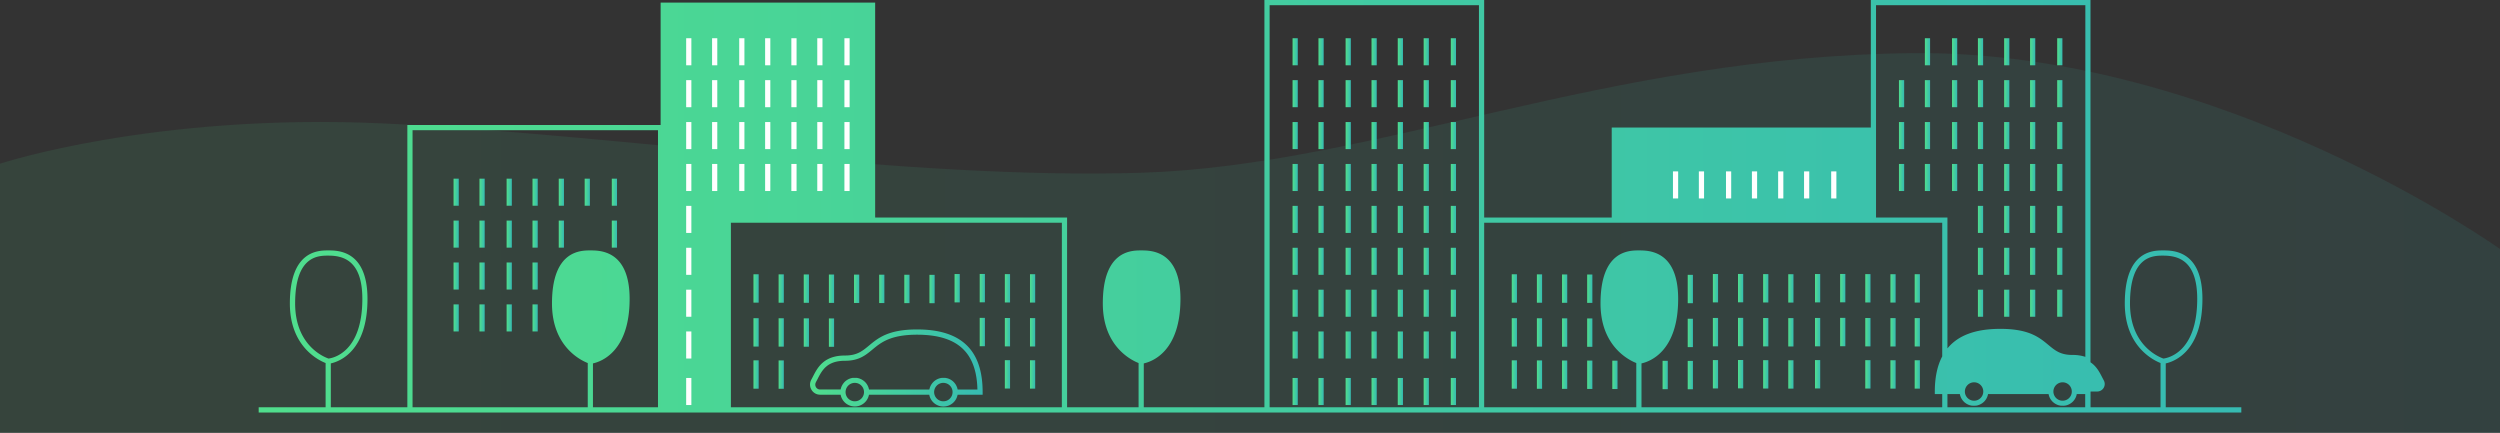 <svg xmlns="http://www.w3.org/2000/svg" xmlns:xlink="http://www.w3.org/1999/xlink" width="1440" height="249.35"><rect width="100%" height="100%" fill="#333333" stroke="none"/><defs><style>.cls-193{fill:#fff}</style><linearGradient id="Безымянный_градиент_35" data-name="Безымянный градиент 35" y1="139.97" x2="1440" y2="139.97" gradientUnits="userSpaceOnUse"><stop offset="0" stop-color="#50de8d"/><stop offset="1" stop-color="#36bbb2"/></linearGradient><linearGradient id="Безымянный_градиент_35-2" x1="149" y1="118.8" x2="1291" y2="118.8" xlink:href="#Безымянный_градиент_35"/><linearGradient id="Безымянный_градиент_35-3" x1="466.62" y1="211.95" x2="566.04" y2="211.95" xlink:href="#Безымянный_градиент_35"/><linearGradient id="Безымянный_градиент_35-4" x1="261.25" y1="110.71" x2="264.25" y2="110.71" xlink:href="#Безымянный_градиент_35"/><linearGradient id="Безымянный_градиент_35-5" x1="276.18" y1="110.71" x2="279.18" y2="110.71" xlink:href="#Безымянный_градиент_35"/><linearGradient id="Безымянный_градиент_35-6" x1="291.81" y1="110.71" x2="294.81" y2="110.71" xlink:href="#Безымянный_градиент_35"/><linearGradient id="Безымянный_градиент_35-7" x1="306.73" y1="110.71" x2="309.73" y2="110.71" xlink:href="#Безымянный_градиент_35"/><linearGradient id="Безымянный_градиент_35-8" x1="321.84" y1="110.71" x2="324.84" y2="110.71" xlink:href="#Безымянный_градиент_35"/><linearGradient id="Безымянный_градиент_35-9" x1="336.77" y1="110.71" x2="339.77" y2="110.71" xlink:href="#Безымянный_градиент_35"/><linearGradient id="Безымянный_градиент_35-10" x1="352.4" y1="110.71" x2="355.4" y2="110.71" xlink:href="#Безымянный_градиент_35"/><linearGradient id="Безымянный_градиент_35-11" x1="261.25" y1="134.85" x2="264.25" y2="134.85" xlink:href="#Безымянный_градиент_35"/><linearGradient id="Безымянный_градиент_35-12" x1="276.18" y1="134.85" x2="279.18" y2="134.85" xlink:href="#Безымянный_градиент_35"/><linearGradient id="Безымянный_градиент_35-13" x1="291.81" y1="134.85" x2="294.81" y2="134.85" xlink:href="#Безымянный_градиент_35"/><linearGradient id="Безымянный_градиент_35-14" x1="306.73" y1="134.85" x2="309.73" y2="134.85" xlink:href="#Безымянный_градиент_35"/><linearGradient id="Безымянный_градиент_35-15" x1="321.84" y1="134.85" x2="324.84" y2="134.85" xlink:href="#Безымянный_градиент_35"/><linearGradient id="Безымянный_градиент_35-16" x1="352.4" y1="134.85" x2="355.4" y2="134.85" xlink:href="#Безымянный_градиент_35"/><linearGradient id="Безымянный_градиент_35-17" x1="261.25" y1="158.99" x2="264.25" y2="158.99" xlink:href="#Безымянный_градиент_35"/><linearGradient id="Безымянный_градиент_35-18" x1="276.18" y1="158.99" x2="279.18" y2="158.99" xlink:href="#Безымянный_градиент_35"/><linearGradient id="Безымянный_градиент_35-19" x1="291.81" y1="158.99" x2="294.81" y2="158.99" xlink:href="#Безымянный_градиент_35"/><linearGradient id="Безымянный_градиент_35-20" x1="306.73" y1="158.99" x2="309.73" y2="158.99" xlink:href="#Безымянный_градиент_35"/><linearGradient id="Безымянный_градиент_35-21" x1="261.25" y1="183.13" x2="264.25" y2="183.13" xlink:href="#Безымянный_градиент_35"/><linearGradient id="Безымянный_градиент_35-22" x1="276.18" y1="183.13" x2="279.18" y2="183.13" xlink:href="#Безымянный_градиент_35"/><linearGradient id="Безымянный_градиент_35-23" x1="291.81" y1="183.13" x2="294.81" y2="183.13" xlink:href="#Безымянный_градиент_35"/><linearGradient id="Безымянный_градиент_35-24" x1="306.73" y1="183.13" x2="309.73" y2="183.13" xlink:href="#Безымянный_градиент_35"/><linearGradient id="Безымянный_градиент_35-25" x1="744.52" y1="29.82" x2="747.52" y2="29.82" xlink:href="#Безымянный_градиент_35"/><linearGradient id="Безымянный_градиент_35-26" x1="759.44" y1="29.82" x2="762.44" y2="29.82" xlink:href="#Безымянный_градиент_35"/><linearGradient id="Безымянный_градиент_35-27" x1="775.07" y1="29.82" x2="778.07" y2="29.82" xlink:href="#Безымянный_градиент_35"/><linearGradient id="Безымянный_градиент_35-28" x1="790" y1="29.82" x2="793" y2="29.82" xlink:href="#Безымянный_градиент_35"/><linearGradient id="Безымянный_градиент_35-29" x1="805.11" y1="29.82" x2="808.11" y2="29.82" xlink:href="#Безымянный_градиент_35"/><linearGradient id="Безымянный_градиент_35-30" x1="820.03" y1="29.82" x2="823.03" y2="29.82" xlink:href="#Безымянный_градиент_35"/><linearGradient id="Безымянный_градиент_35-31" x1="835.66" y1="29.82" x2="838.66" y2="29.82" xlink:href="#Безымянный_градиент_35"/><linearGradient id="Безымянный_градиент_35-32" x1="744.52" y1="53.96" x2="747.52" y2="53.96" xlink:href="#Безымянный_градиент_35"/><linearGradient id="Безымянный_градиент_35-33" x1="759.44" y1="53.96" x2="762.44" y2="53.96" xlink:href="#Безымянный_градиент_35"/><linearGradient id="Безымянный_градиент_35-34" x1="775.07" y1="53.96" x2="778.07" y2="53.96" xlink:href="#Безымянный_градиент_35"/><linearGradient id="Безымянный_градиент_35-35" x1="790" y1="53.96" x2="793" y2="53.96" xlink:href="#Безымянный_градиент_35"/><linearGradient id="Безымянный_градиент_35-36" x1="805.11" y1="53.96" x2="808.11" y2="53.96" xlink:href="#Безымянный_градиент_35"/><linearGradient id="Безымянный_градиент_35-37" x1="820.03" y1="53.96" x2="823.03" y2="53.96" xlink:href="#Безымянный_градиент_35"/><linearGradient id="Безымянный_градиент_35-38" x1="835.66" y1="53.96" x2="838.66" y2="53.96" xlink:href="#Безымянный_градиент_35"/><linearGradient id="Безымянный_градиент_35-39" x1="744.52" y1="78.1" x2="747.52" y2="78.1" xlink:href="#Безымянный_градиент_35"/><linearGradient id="Безымянный_градиент_35-40" x1="759.44" y1="78.1" x2="762.44" y2="78.1" xlink:href="#Безымянный_градиент_35"/><linearGradient id="Безымянный_градиент_35-41" x1="775.07" y1="78.1" x2="778.07" y2="78.1" xlink:href="#Безымянный_градиент_35"/><linearGradient id="Безымянный_градиент_35-42" x1="790" y1="78.1" x2="793" y2="78.1" xlink:href="#Безымянный_градиент_35"/><linearGradient id="Безымянный_градиент_35-43" x1="805.11" y1="78.1" x2="808.11" y2="78.1" xlink:href="#Безымянный_градиент_35"/><linearGradient id="Безымянный_градиент_35-44" x1="820.03" y1="78.1" x2="823.03" y2="78.1" xlink:href="#Безымянный_градиент_35"/><linearGradient id="Безымянный_градиент_35-45" x1="835.66" y1="78.1" x2="838.66" y2="78.1" xlink:href="#Безымянный_градиент_35"/><linearGradient id="Безымянный_градиент_35-46" x1="744.52" y1="102.24" x2="747.52" y2="102.24" xlink:href="#Безымянный_градиент_35"/><linearGradient id="Безымянный_градиент_35-47" x1="759.44" y1="102.24" x2="762.44" y2="102.24" xlink:href="#Безымянный_градиент_35"/><linearGradient id="Безымянный_градиент_35-48" x1="775.07" y1="102.24" x2="778.07" y2="102.24" xlink:href="#Безымянный_градиент_35"/><linearGradient id="Безымянный_градиент_35-49" x1="790" y1="102.24" x2="793" y2="102.24" xlink:href="#Безымянный_градиент_35"/><linearGradient id="Безымянный_градиент_35-50" x1="805.11" y1="102.24" x2="808.11" y2="102.24" xlink:href="#Безымянный_градиент_35"/><linearGradient id="Безымянный_градиент_35-51" x1="820.03" y1="102.24" x2="823.03" y2="102.24" xlink:href="#Безымянный_градиент_35"/><linearGradient id="Безымянный_градиент_35-52" x1="835.66" y1="102.24" x2="838.66" y2="102.24" xlink:href="#Безымянный_градиент_35"/><linearGradient id="Безымянный_градиент_35-53" x1="744.52" y1="126.38" x2="747.52" y2="126.38" xlink:href="#Безымянный_градиент_35"/><linearGradient id="Безымянный_градиент_35-54" x1="759.44" y1="126.38" x2="762.44" y2="126.38" xlink:href="#Безымянный_градиент_35"/><linearGradient id="Безымянный_градиент_35-55" x1="775.07" y1="126.38" x2="778.07" y2="126.38" xlink:href="#Безымянный_градиент_35"/><linearGradient id="Безымянный_градиент_35-56" x1="790" y1="126.38" x2="793" y2="126.38" xlink:href="#Безымянный_градиент_35"/><linearGradient id="Безымянный_градиент_35-57" x1="805.11" y1="126.38" x2="808.11" y2="126.38" xlink:href="#Безымянный_градиент_35"/><linearGradient id="Безымянный_градиент_35-58" x1="820.03" y1="126.38" x2="823.03" y2="126.38" xlink:href="#Безымянный_градиент_35"/><linearGradient id="Безымянный_градиент_35-59" x1="835.66" y1="126.38" x2="838.66" y2="126.38" xlink:href="#Безымянный_градиент_35"/><linearGradient id="Безымянный_градиент_35-60" x1="744.52" y1="150.52" x2="747.52" y2="150.52" xlink:href="#Безымянный_градиент_35"/><linearGradient id="Безымянный_градиент_35-61" x1="759.44" y1="150.52" x2="762.44" y2="150.52" xlink:href="#Безымянный_градиент_35"/><linearGradient id="Безымянный_градиент_35-62" x1="744.52" y1="174.66" x2="747.52" y2="174.66" xlink:href="#Безымянный_градиент_35"/><linearGradient id="Безымянный_градиент_35-63" x1="759.44" y1="174.66" x2="762.44" y2="174.66" xlink:href="#Безымянный_градиент_35"/><linearGradient id="Безымянный_градиент_35-64" x1="744.52" y1="198.72" x2="747.52" y2="198.72" xlink:href="#Безымянный_градиент_35"/><linearGradient id="Безымянный_градиент_35-65" x1="759.44" y1="198.72" x2="762.44" y2="198.72" xlink:href="#Безымянный_градиент_35"/><linearGradient id="Безымянный_градиент_35-66" x1="744.52" y1="225.51" x2="747.52" y2="225.51" xlink:href="#Безымянный_градиент_35"/><linearGradient id="Безымянный_градиент_35-67" x1="759.44" y1="225.51" x2="762.44" y2="225.51" xlink:href="#Безымянный_градиент_35"/><linearGradient id="Безымянный_градиент_35-68" x1="775.07" y1="150.52" x2="778.07" y2="150.52" xlink:href="#Безымянный_градиент_35"/><linearGradient id="Безымянный_градиент_35-69" x1="790" y1="150.52" x2="793" y2="150.52" xlink:href="#Безымянный_градиент_35"/><linearGradient id="Безымянный_градиент_35-70" x1="775.07" y1="174.66" x2="778.07" y2="174.66" xlink:href="#Безымянный_градиент_35"/><linearGradient id="Безымянный_градиент_35-71" x1="790" y1="174.66" x2="793" y2="174.66" xlink:href="#Безымянный_градиент_35"/><linearGradient id="Безымянный_градиент_35-72" x1="775.07" y1="198.72" x2="778.07" y2="198.72" xlink:href="#Безымянный_градиент_35"/><linearGradient id="Безымянный_градиент_35-73" x1="790" y1="198.72" x2="793" y2="198.72" xlink:href="#Безымянный_градиент_35"/><linearGradient id="Безымянный_градиент_35-74" x1="775.07" y1="225.51" x2="778.07" y2="225.51" xlink:href="#Безымянный_градиент_35"/><linearGradient id="Безымянный_градиент_35-75" x1="790" y1="225.51" x2="793" y2="225.51" xlink:href="#Безымянный_градиент_35"/><linearGradient id="Безымянный_градиент_35-76" x1="805.11" y1="150.52" x2="808.11" y2="150.52" xlink:href="#Безымянный_градиент_35"/><linearGradient id="Безымянный_градиент_35-77" x1="820.03" y1="150.52" x2="823.03" y2="150.52" xlink:href="#Безымянный_градиент_35"/><linearGradient id="Безымянный_градиент_35-78" x1="805.11" y1="174.66" x2="808.11" y2="174.66" xlink:href="#Безымянный_градиент_35"/><linearGradient id="Безымянный_градиент_35-79" x1="820.03" y1="174.66" x2="823.03" y2="174.66" xlink:href="#Безымянный_градиент_35"/><linearGradient id="Безымянный_градиент_35-80" x1="805.11" y1="198.72" x2="808.11" y2="198.72" xlink:href="#Безымянный_градиент_35"/><linearGradient id="Безымянный_градиент_35-81" x1="820.03" y1="198.72" x2="823.03" y2="198.72" xlink:href="#Безымянный_градиент_35"/><linearGradient id="Безымянный_градиент_35-82" x1="805.11" y1="225.51" x2="808.11" y2="225.51" xlink:href="#Безымянный_градиент_35"/><linearGradient id="Безымянный_градиент_35-83" x1="820.03" y1="225.51" x2="823.03" y2="225.51" xlink:href="#Безымянный_градиент_35"/><linearGradient id="Безымянный_градиент_35-84" x1="835.66" y1="150.52" x2="838.66" y2="150.52" xlink:href="#Безымянный_градиент_35"/><linearGradient id="Безымянный_градиент_35-85" x1="835.66" y1="174.66" x2="838.66" y2="174.66" xlink:href="#Безымянный_градиент_35"/><linearGradient id="Безымянный_градиент_35-86" x1="835.66" y1="198.72" x2="838.66" y2="198.72" xlink:href="#Безымянный_градиент_35"/><linearGradient id="Безымянный_градиент_35-87" x1="835.66" y1="225.51" x2="838.66" y2="225.51" xlink:href="#Безымянный_градиент_35"/><linearGradient id="Безымянный_градиент_35-88" x1="1108.73" y1="29.82" x2="1111.73" y2="29.82" xlink:href="#Безымянный_градиент_35"/><linearGradient id="Безымянный_градиент_35-89" x1="1124.36" y1="29.82" x2="1127.36" y2="29.82" xlink:href="#Безымянный_градиент_35"/><linearGradient id="Безымянный_градиент_35-90" x1="1139.28" y1="29.82" x2="1142.28" y2="29.82" xlink:href="#Безымянный_градиент_35"/><linearGradient id="Безымянный_градиент_35-91" x1="1154.39" y1="29.82" x2="1157.39" y2="29.82" xlink:href="#Безымянный_градиент_35"/><linearGradient id="Безымянный_градиент_35-92" x1="1169.32" y1="29.82" x2="1172.32" y2="29.82" xlink:href="#Безымянный_градиент_35"/><linearGradient id="Безымянный_градиент_35-93" x1="1184.95" y1="29.82" x2="1187.95" y2="29.82" xlink:href="#Безымянный_градиент_35"/><linearGradient id="Безымянный_градиент_35-94" x1="1093.8" y1="53.96" x2="1096.8" y2="53.96" xlink:href="#Безымянный_градиент_35"/><linearGradient id="Безымянный_градиент_35-95" x1="1108.73" y1="53.96" x2="1111.73" y2="53.96" xlink:href="#Безымянный_градиент_35"/><linearGradient id="Безымянный_градиент_35-96" x1="1124.36" y1="53.96" x2="1127.36" y2="53.96" xlink:href="#Безымянный_градиент_35"/><linearGradient id="Безымянный_градиент_35-97" x1="1139.28" y1="53.96" x2="1142.28" y2="53.96" xlink:href="#Безымянный_градиент_35"/><linearGradient id="Безымянный_градиент_35-98" x1="1154.39" y1="53.96" x2="1157.39" y2="53.96" xlink:href="#Безымянный_градиент_35"/><linearGradient id="Безымянный_градиент_35-99" x1="1169.32" y1="53.96" x2="1172.32" y2="53.96" xlink:href="#Безымянный_градиент_35"/><linearGradient id="Безымянный_градиент_35-100" x1="1184.95" y1="53.96" x2="1187.95" y2="53.96" xlink:href="#Безымянный_градиент_35"/><linearGradient id="Безымянный_градиент_35-101" x1="1093.8" y1="78.1" x2="1096.8" y2="78.1" xlink:href="#Безымянный_градиент_35"/><linearGradient id="Безымянный_градиент_35-102" x1="1108.73" y1="78.1" x2="1111.73" y2="78.1" xlink:href="#Безымянный_градиент_35"/><linearGradient id="Безымянный_градиент_35-103" x1="1124.36" y1="78.1" x2="1127.36" y2="78.1" xlink:href="#Безымянный_градиент_35"/><linearGradient id="Безымянный_градиент_35-104" x1="1139.28" y1="78.1" x2="1142.28" y2="78.1" xlink:href="#Безымянный_градиент_35"/><linearGradient id="Безымянный_градиент_35-105" x1="1154.39" y1="78.1" x2="1157.39" y2="78.1" xlink:href="#Безымянный_градиент_35"/><linearGradient id="Безымянный_градиент_35-106" x1="1169.32" y1="78.1" x2="1172.32" y2="78.1" xlink:href="#Безымянный_градиент_35"/><linearGradient id="Безымянный_градиент_35-107" x1="1184.95" y1="78.1" x2="1187.95" y2="78.1" xlink:href="#Безымянный_градиент_35"/><linearGradient id="Безымянный_градиент_35-108" x1="1093.8" y1="102.24" x2="1096.8" y2="102.24" xlink:href="#Безымянный_градиент_35"/><linearGradient id="Безымянный_градиент_35-109" x1="1108.73" y1="102.24" x2="1111.73" y2="102.24" xlink:href="#Безымянный_градиент_35"/><linearGradient id="Безымянный_градиент_35-110" x1="1124.36" y1="102.24" x2="1127.36" y2="102.24" xlink:href="#Безымянный_градиент_35"/><linearGradient id="Безымянный_градиент_35-111" x1="1139.28" y1="102.24" x2="1142.28" y2="102.24" xlink:href="#Безымянный_градиент_35"/><linearGradient id="Безымянный_градиент_35-112" x1="1154.39" y1="102.24" x2="1157.39" y2="102.24" xlink:href="#Безымянный_градиент_35"/><linearGradient id="Безымянный_градиент_35-113" x1="1169.32" y1="102.24" x2="1172.32" y2="102.24" xlink:href="#Безымянный_градиент_35"/><linearGradient id="Безымянный_градиент_35-114" x1="1184.95" y1="102.24" x2="1187.95" y2="102.24" xlink:href="#Безымянный_градиент_35"/><linearGradient id="Безымянный_градиент_35-115" x1="1139.28" y1="126.38" x2="1142.28" y2="126.38" xlink:href="#Безымянный_градиент_35"/><linearGradient id="Безымянный_градиент_35-116" x1="1154.39" y1="126.38" x2="1157.39" y2="126.38" xlink:href="#Безымянный_градиент_35"/><linearGradient id="Безымянный_градиент_35-117" x1="1169.32" y1="126.38" x2="1172.32" y2="126.38" xlink:href="#Безымянный_градиент_35"/><linearGradient id="Безымянный_градиент_35-118" x1="1184.95" y1="126.38" x2="1187.95" y2="126.38" xlink:href="#Безымянный_градиент_35"/><linearGradient id="Безымянный_градиент_35-119" x1="1139.28" y1="150.52" x2="1142.28" y2="150.52" xlink:href="#Безымянный_градиент_35"/><linearGradient id="Безымянный_градиент_35-120" x1="1139.28" y1="174.66" x2="1142.28" y2="174.66" xlink:href="#Безымянный_градиент_35"/><linearGradient id="Безымянный_градиент_35-121" x1="1154.39" y1="150.52" x2="1157.39" y2="150.52" xlink:href="#Безымянный_градиент_35"/><linearGradient id="Безымянный_градиент_35-122" x1="1169.32" y1="150.52" x2="1172.32" y2="150.52" xlink:href="#Безымянный_градиент_35"/><linearGradient id="Безымянный_градиент_35-123" x1="1154.39" y1="174.66" x2="1157.39" y2="174.66" xlink:href="#Безымянный_градиент_35"/><linearGradient id="Безымянный_градиент_35-124" x1="1169.32" y1="174.66" x2="1172.32" y2="174.66" xlink:href="#Безымянный_градиент_35"/><linearGradient id="Безымянный_градиент_35-125" x1="1184.95" y1="150.52" x2="1187.95" y2="150.52" xlink:href="#Безымянный_градиент_35"/><linearGradient id="Безымянный_градиент_35-126" x1="1184.95" y1="174.66" x2="1187.95" y2="174.66" xlink:href="#Безымянный_градиент_35"/><linearGradient id="Безымянный_градиент_35-127" x1="434" y1="166.16" x2="437" y2="166.16" xlink:href="#Безымянный_градиент_35"/><linearGradient id="Безымянный_градиент_35-128" x1="448.48" y1="166.2" x2="451.48" y2="166.2" xlink:href="#Безымянный_градиент_35"/><linearGradient id="Безымянный_градиент_35-129" x1="462.96" y1="166.25" x2="465.96" y2="166.25" xlink:href="#Безымянный_градиент_35"/><linearGradient id="Безымянный_градиент_35-130" x1="477.44" y1="166.3" x2="480.44" y2="166.3" xlink:href="#Безымянный_градиент_35"/><linearGradient id="Безымянный_градиент_35-131" x1="491.92" y1="166.34" x2="494.92" y2="166.34" xlink:href="#Безымянный_градиент_35"/><linearGradient id="Безымянный_градиент_35-132" x1="506.4" y1="166.39" x2="509.4" y2="166.39" xlink:href="#Безымянный_градиент_35"/><linearGradient id="Безымянный_градиент_35-133" x1="520.88" y1="166.44" x2="523.88" y2="166.44" xlink:href="#Безымянный_градиент_35"/><linearGradient id="Безымянный_градиент_35-134" x1="535.36" y1="166.48" x2="538.36" y2="166.48" xlink:href="#Безымянный_градиент_35"/><linearGradient id="Безымянный_градиент_35-135" x1="549.83" y1="166.02" x2="552.83" y2="166.02" xlink:href="#Безымянный_градиент_35"/><linearGradient id="Безымянный_градиент_35-136" x1="564.31" y1="165.97" x2="567.31" y2="165.97" xlink:href="#Безымянный_градиент_35"/><linearGradient id="Безымянный_градиент_35-137" x1="578.79" y1="166.06" x2="581.79" y2="166.06" xlink:href="#Безымянный_градиент_35"/><linearGradient id="Безымянный_градиент_35-138" x1="593.27" y1="166.11" x2="596.27" y2="166.11" xlink:href="#Безымянный_градиент_35"/><linearGradient id="Безымянный_градиент_35-139" x1="434" y1="191.45" x2="437" y2="191.45" xlink:href="#Безымянный_градиент_35"/><linearGradient id="Безымянный_градиент_35-140" x1="448.48" y1="191.49" x2="451.48" y2="191.49" xlink:href="#Безымянный_градиент_35"/><linearGradient id="Безымянный_градиент_35-141" x1="462.96" y1="191.54" x2="465.96" y2="191.54" xlink:href="#Безымянный_градиент_35"/><linearGradient id="Безымянный_градиент_35-142" x1="477.44" y1="191.59" x2="480.44" y2="191.59" xlink:href="#Безымянный_градиент_35"/><linearGradient id="Безымянный_градиент_35-143" x1="564.31" y1="191.26" x2="567.31" y2="191.26" xlink:href="#Безымянный_градиент_35"/><linearGradient id="Безымянный_градиент_35-144" x1="578.79" y1="191.35" x2="581.79" y2="191.35" xlink:href="#Безымянный_градиент_35"/><linearGradient id="Безымянный_градиент_35-145" x1="593.27" y1="191.4" x2="596.27" y2="191.4" xlink:href="#Безымянный_градиент_35"/><linearGradient id="Безымянный_градиент_35-146" x1="434" y1="215.73" x2="437" y2="215.73" xlink:href="#Безымянный_градиент_35"/><linearGradient id="Безымянный_градиент_35-147" x1="448.48" y1="215.77" x2="451.48" y2="215.77" xlink:href="#Безымянный_градиент_35"/><linearGradient id="Безымянный_градиент_35-148" x1="578.79" y1="215.63" x2="581.79" y2="215.63" xlink:href="#Безымянный_градиент_35"/><linearGradient id="Безымянный_градиент_35-149" x1="593.27" y1="215.68" x2="596.27" y2="215.68" xlink:href="#Безымянный_градиент_35"/><linearGradient id="Безымянный_градиент_35-150" x1="870.77" y1="166.16" x2="873.77" y2="166.16" xlink:href="#Безымянный_градиент_35"/><linearGradient id="Безымянный_градиент_35-151" x1="885.25" y1="166.2" x2="888.25" y2="166.2" xlink:href="#Безымянный_градиент_35"/><linearGradient id="Безымянный_градиент_35-152" x1="899.73" y1="166.25" x2="902.73" y2="166.25" xlink:href="#Безымянный_градиент_35"/><linearGradient id="Безымянный_градиент_35-153" x1="914.21" y1="166.3" x2="917.21" y2="166.3" xlink:href="#Безымянный_градиент_35"/><linearGradient id="Безымянный_градиент_35-154" x1="972.13" y1="166.48" x2="975.13" y2="166.48" xlink:href="#Безымянный_градиент_35"/><linearGradient id="Безымянный_градиент_35-155" x1="986.61" y1="166.02" x2="989.61" y2="166.02" xlink:href="#Безымянный_градиент_35"/><linearGradient id="Безымянный_градиент_35-156" x1="1001.09" y1="165.97" x2="1004.09" y2="165.97" xlink:href="#Безымянный_градиент_35"/><linearGradient id="Безымянный_градиент_35-157" x1="1015.57" y1="166.06" x2="1018.57" y2="166.06" xlink:href="#Безымянный_градиент_35"/><linearGradient id="Безымянный_градиент_35-158" x1="1030.04" y1="166.11" x2="1033.04" y2="166.11" xlink:href="#Безымянный_градиент_35"/><linearGradient id="Безымянный_градиент_35-159" x1="870.77" y1="191.45" x2="873.77" y2="191.45" xlink:href="#Безымянный_градиент_35"/><linearGradient id="Безымянный_градиент_35-160" x1="885.25" y1="191.49" x2="888.25" y2="191.49" xlink:href="#Безымянный_градиент_35"/><linearGradient id="Безымянный_градиент_35-161" x1="899.73" y1="191.54" x2="902.73" y2="191.54" xlink:href="#Безымянный_градиент_35"/><linearGradient id="Безымянный_градиент_35-162" x1="914.21" y1="191.59" x2="917.21" y2="191.59" xlink:href="#Безымянный_градиент_35"/><linearGradient id="Безымянный_градиент_35-163" x1="972.13" y1="191.77" x2="975.13" y2="191.77" xlink:href="#Безымянный_градиент_35"/><linearGradient id="Безымянный_градиент_35-164" x1="986.61" y1="191.31" x2="989.61" y2="191.31" xlink:href="#Безымянный_градиент_35"/><linearGradient id="Безымянный_градиент_35-165" x1="1001.09" y1="191.26" x2="1004.09" y2="191.26" xlink:href="#Безымянный_градиент_35"/><linearGradient id="Безымянный_градиент_35-166" x1="1015.57" y1="191.35" x2="1018.57" y2="191.35" xlink:href="#Безымянный_градиент_35"/><linearGradient id="Безымянный_градиент_35-167" x1="1030.04" y1="191.4" x2="1033.04" y2="191.4" xlink:href="#Безымянный_градиент_35"/><linearGradient id="Безымянный_градиент_35-168" x1="870.77" y1="215.73" x2="873.77" y2="215.73" xlink:href="#Безымянный_градиент_35"/><linearGradient id="Безымянный_градиент_35-169" x1="885.25" y1="215.77" x2="888.25" y2="215.77" xlink:href="#Безымянный_градиент_35"/><linearGradient id="Безымянный_градиент_35-170" x1="899.73" y1="215.82" x2="902.73" y2="215.82" xlink:href="#Безымянный_градиент_35"/><linearGradient id="Безымянный_градиент_35-171" x1="914.21" y1="215.86" x2="917.21" y2="215.86" xlink:href="#Безымянный_градиент_35"/><linearGradient id="Безымянный_градиент_35-172" x1="928.69" y1="215.91" x2="931.69" y2="215.91" xlink:href="#Безымянный_градиент_35"/><linearGradient id="Безымянный_градиент_35-173" x1="957.65" y1="216" x2="960.65" y2="216" xlink:href="#Безымянный_градиент_35"/><linearGradient id="Безымянный_градиент_35-174" x1="972.13" y1="216.05" x2="975.13" y2="216.05" xlink:href="#Безымянный_градиент_35"/><linearGradient id="Безымянный_градиент_35-175" x1="986.61" y1="215.59" x2="989.61" y2="215.59" xlink:href="#Безымянный_градиент_35"/><linearGradient id="Безымянный_градиент_35-176" x1="1001.09" y1="215.54" x2="1004.09" y2="215.54" xlink:href="#Безымянный_градиент_35"/><linearGradient id="Безымянный_градиент_35-177" x1="1015.57" y1="215.63" x2="1018.57" y2="215.63" xlink:href="#Безымянный_градиент_35"/><linearGradient id="Безымянный_градиент_35-178" x1="1030.04" y1="215.68" x2="1033.04" y2="215.68" xlink:href="#Безымянный_градиент_35"/><linearGradient id="Безымянный_градиент_35-179" x1="1045.44" y1="166.02" x2="1048.44" y2="166.02" xlink:href="#Безымянный_градиент_35"/><linearGradient id="Безымянный_градиент_35-180" x1="1059.92" y1="165.97" x2="1062.92" y2="165.97" xlink:href="#Безымянный_градиент_35"/><linearGradient id="Безымянный_градиент_35-181" x1="1074.4" y1="166.06" x2="1077.4" y2="166.06" xlink:href="#Безымянный_градиент_35"/><linearGradient id="Безымянный_градиент_35-182" x1="1088.88" y1="166.11" x2="1091.88" y2="166.11" xlink:href="#Безымянный_градиент_35"/><linearGradient id="Безымянный_градиент_35-183" x1="1045.44" y1="191.31" x2="1048.44" y2="191.31" xlink:href="#Безымянный_градиент_35"/><linearGradient id="Безымянный_градиент_35-184" x1="1059.92" y1="191.26" x2="1062.92" y2="191.26" xlink:href="#Безымянный_градиент_35"/><linearGradient id="Безымянный_градиент_35-185" x1="1074.4" y1="191.35" x2="1077.4" y2="191.35" xlink:href="#Безымянный_градиент_35"/><linearGradient id="Безымянный_градиент_35-186" x1="1088.88" y1="191.4" x2="1091.88" y2="191.4" xlink:href="#Безымянный_градиент_35"/><linearGradient id="Безымянный_градиент_35-187" x1="1045.44" y1="215.59" x2="1048.44" y2="215.59" xlink:href="#Безымянный_градиент_35"/><linearGradient id="Безымянный_градиент_35-188" x1="1074.4" y1="215.63" x2="1077.4" y2="215.63" xlink:href="#Безымянный_градиент_35"/><linearGradient id="Безымянный_градиент_35-189" x1="1088.88" y1="215.68" x2="1091.88" y2="215.68" xlink:href="#Безымянный_градиент_35"/><linearGradient id="Безымянный_градиент_35-190" x1="1102.86" y1="166.11" x2="1105.86" y2="166.11" xlink:href="#Безымянный_градиент_35"/><linearGradient id="Безымянный_градиент_35-191" x1="1102.86" y1="191.4" x2="1105.86" y2="191.4" xlink:href="#Безымянный_градиент_35"/><linearGradient id="Безымянный_градиент_35-192" x1="1102.86" y1="215.68" x2="1105.86" y2="215.68" xlink:href="#Безымянный_градиент_35"/></defs><g id="Слой_2" data-name="Слой 2"><g id="Слой_1-2" data-name="Слой 1"><path d="M0 94.29S88.68 65 220.62 71.09s303 32.69 437 28.41 267.3-67.35 444.86-68.9S1440 143.43 1440 143.43v105.92H0z" opacity=".1" fill="url(#Безымянный_градиент_35)"/><path d="M1247.47 234.6v-25.28c4.93-1.08 21.13-6.92 21.13-37.17 0-27.91-17-27.91-22.63-27.91s-22.09 0-22.09 30.55c0 24.54 16.19 32.59 20.59 34.32v25.49h-40.31v-9.09h3.84a4.33 4.33 0 0 0 3.76-6.46c-1.76-3.17-3.43-7.57-7.64-10.37V0h-126.53v73.46H928.35v51.83h-73.47V0H728.3v234.6h-69.48v-25.28c4.92-1.08 21.12-6.92 21.12-37.17 0-27.91-17-27.91-22.62-27.91s-22.1 0-22.1 30.55c0 24.54 16.19 32.59 20.6 34.32v25.49h-41.18V125.29H504.09V1.5H380.52V72H234.63v162.6h-44.08v-25.28c4.92-1.08 21.12-6.92 21.12-37.17 0-27.91-17-27.91-22.62-27.91s-22.09 0-22.09 30.55c0 24.54 16.19 32.59 20.59 34.32v25.49H149v3h1142v-3zM170 174.79c0-27.55 13.38-27.55 19.09-27.55 8.42 0 19.62 2.58 19.62 24.91 0 30.9-17 34.08-19.46 34.38-2.31-.77-19.25-7.34-19.25-31.74zm209 59.81h-37.46v-25.28c4.92-1.08 21.12-6.92 21.12-37.17 0-27.91-17-27.91-22.62-27.91s-22.1 0-22.1 30.55c0 24.54 16.2 32.59 20.6 34.32v25.49H237.63V75H379zm232.62 0H421V128.29h190.64zm240.26-109.31V234.6H731.3V3h120.58zm285.19 94.92a5.3 5.3 0 1 1-5.3 5.3 5.31 5.31 0 0 1 5.3-5.3zm51 0a5.3 5.3 0 1 1-5.31 5.3 5.31 5.31 0 0 1 5.36-5.3zM1080.59 3h120.57v202.55a22.83 22.83 0 0 0-7.39-1.1c-7 0-10-2.55-13.9-5.77-5.23-4.34-11.15-9.26-27.64-9.26-14.3 0-24.34 3.7-30.51 11.27v-75.4h-41.13zm38.13 231.6H945.5v-25.28c4.92-1.08 21.12-6.92 21.12-37.17 0-27.91-17-27.91-22.62-27.91s-22.1 0-22.1 30.55c0 24.54 16.19 32.59 20.6 34.32v25.49h-87.62V128.29h263.84v77c-2.84 5.37-4.27 12.19-4.27 20.27V227h4.27zm3 0V227h7.18v.09c0 .1 0 .2.06.3l.12.46c0 .1.07.2.1.3s.1.29.16.43l.12.3c.07.13.13.27.2.4l.15.28a3.26 3.26 0 0 0 .24.4c.05.08.1.17.16.25s.2.27.3.4.1.14.16.2.3.35.46.51a6.64 6.64 0 0 0 .55.51l.2.15c.14.11.27.21.41.3l.25.17.39.24.28.14.41.2.29.13.43.15.31.1c.15.05.3.08.46.12l.29.07.53.08h.26a7 7 0 0 0 .8 0 7.32 7.32 0 0 0 .81 0h.25l.53-.08.3-.07c.15 0 .31-.07.46-.12l.3-.1.43-.15.3-.13.4-.2a2.44 2.44 0 0 0 .28-.14l.39-.24.26-.17a3.79 3.79 0 0 0 .4-.3l.2-.15c.19-.16.38-.33.56-.51.16-.16.32-.33.47-.51s.1-.14.16-.2l.29-.4.17-.25.24-.4.15-.28.19-.4.13-.3.15-.43c0-.1.07-.2.1-.3s.08-.31.12-.46 0-.2.07-.3 0-.06 0-.09h34.9a.29.29 0 0 1 0 .09c0 .1 0 .2.07.3s.07.31.12.46.06.2.1.3l.15.43.13.3c.06.13.13.27.2.4a2.44 2.44 0 0 0 .14.28l.24.4.17.25.29.4c.06.06.11.14.16.2s.31.35.47.51c.18.18.37.35.56.51l.2.15a3.79 3.79 0 0 0 .4.3l.26.17.39.24.28.14.4.2.3.13.43.15.3.1c.15.05.31.08.46.12l.3.07.53.08h.25a7.32 7.32 0 0 0 .81 0 7 7 0 0 0 .8 0h.26l.53-.08.29-.07c.16 0 .31-.07.46-.12l.31-.1.43-.15.29-.13.41-.2.28-.14.39-.24.25-.17c.14-.09.27-.19.41-.3l.2-.15a6.64 6.64 0 0 0 .55-.51c.16-.16.31-.33.46-.51s.11-.14.16-.2.21-.27.3-.4.11-.17.16-.25a3.26 3.26 0 0 0 .24-.4l.15-.28c.07-.13.14-.27.2-.4l.12-.3c.06-.14.11-.28.16-.43l.1-.3.12-.46c0-.1 0-.2.07-.3a.29.29 0 0 1 0-.09h4.87v7.59zm105.16-59.81c0-27.55 13.38-27.55 19.09-27.55 8.43 0 19.63 2.58 19.63 24.91 0 30.9-17 34.08-19.47 34.38-2.27-.77-19.25-7.34-19.25-31.74z" fill="url(#Безымянный_градиент_35-2)"/><path d="M472.44 227.35h11.77a8.3 8.3 0 0 0 16.32 0h34.72a8.3 8.3 0 0 0 16.33 0H566v-1.5c0-24.29-12.36-36.09-37.79-36.09-16.49 0-22.41 4.92-27.63 9.26-3.88 3.22-6.94 5.76-13.9 5.76-12.21 0-15.8 7-18.41 12.09-.32.63-.63 1.23-.94 1.79a5.81 5.81 0 0 0 .07 5.83 5.74 5.74 0 0 0 5.04 2.86zm19.93 3.8a5.31 5.31 0 1 1 5.3-5.3 5.31 5.31 0 0 1-5.3 5.3zm51 0a5.31 5.31 0 1 1 5.31-5.3 5.31 5.31 0 0 1-5.27 5.3zm-73.42-11c.33-.59.65-1.22 1-1.88 2.51-4.9 5.36-10.46 15.74-10.46 8 0 11.82-3.13 15.82-6.45 4.83-4 10.31-8.57 25.71-8.57 23.2 0 34.29 10.05 34.77 31.59h-11.41a.44.44 0 0 0 0-.1c0-.1 0-.19-.07-.29a3.45 3.45 0 0 0-.12-.46l-.09-.31c0-.14-.1-.28-.16-.43s-.08-.19-.13-.29-.12-.28-.19-.41l-.15-.28-.24-.39c0-.09-.11-.17-.16-.25l-.31-.41-.15-.2c-.15-.18-.31-.36-.48-.53a6.77 6.77 0 0 0-.56-.51l-.19-.15c-.13-.11-.27-.21-.41-.31l-.25-.16-.4-.24-.27-.15-.41-.19-.3-.13-.43-.16-.3-.09a3.9 3.9 0 0 0-.46-.12l-.3-.07a4.67 4.67 0 0 0-.52-.08h-2.13a4.67 4.67 0 0 0-.52.08l-.3.07a3.45 3.45 0 0 0-.46.12l-.3.09-.44.16-.29.12-.41.2-.27.15-.41.24-.24.16-.42.31-.18.15a5.47 5.47 0 0 0-.56.51c-.17.18-.34.36-.49.55l-.15.19c-.11.13-.21.27-.31.41s-.11.16-.16.25l-.24.39-.15.28c-.07.13-.13.27-.19.41s-.09.19-.13.29-.11.29-.16.43-.07.2-.1.31l-.12.46-.06.29a.36.36 0 0 0 0 .1h-34.8a.3.3 0 0 1 0-.1c0-.1 0-.19-.07-.29l-.12-.46c0-.11-.07-.21-.1-.31s-.1-.28-.16-.43l-.12-.29a5.19 5.19 0 0 0-.2-.41l-.15-.28a4.11 4.11 0 0 0-.24-.39 2.13 2.13 0 0 0-.16-.25c-.09-.14-.2-.27-.3-.41l-.16-.2c-.15-.18-.31-.36-.48-.53a8.89 8.89 0 0 0-.56-.51l-.2-.15c-.13-.11-.27-.21-.41-.31l-.25-.16-.39-.24-.28-.15-.41-.19-.29-.13-.49-.2-.3-.09a4.05 4.05 0 0 0-.47-.12l-.29-.07a4.85 4.85 0 0 0-.53-.08h-2.12a4.51 4.51 0 0 0-.53.08l-.3.07a3.9 3.9 0 0 0-.46.12l-.3.09-.43.16-.29.12-.41.2-.28.15-.4.24-.25.16-.41.31-.19.15c-.19.16-.38.33-.56.51l-.48.53-.15.2c-.11.14-.21.27-.3.41l-.17.25-.24.39c-.05.1-.1.19-.14.28s-.14.27-.2.41-.09.19-.13.29l-.15.43a2.81 2.81 0 0 0-.1.31c-.05.15-.08.3-.12.46s-.05.19-.07.29 0 .07 0 .1h-11.79A2.75 2.75 0 0 1 470 223a2.83 2.83 0 0 1 0-2.88z" fill="url(#Безымянный_градиент_35-3)"/><path fill="url(#Безымянный_градиент_35-4)" d="M261.25 102.91h3v15.59h-3z"/><path fill="url(#Безымянный_градиент_35-5)" d="M276.18 102.91h3v15.59h-3z"/><path fill="url(#Безымянный_градиент_35-6)" d="M291.81 102.91h3v15.59h-3z"/><path fill="url(#Безымянный_градиент_35-7)" d="M306.73 102.91h3v15.59h-3z"/><path fill="url(#Безымянный_градиент_35-8)" d="M321.84 102.91h3v15.59h-3z"/><path fill="url(#Безымянный_градиент_35-9)" d="M336.77 102.91h3v15.59h-3z"/><path fill="url(#Безымянный_градиент_35-10)" d="M352.4 102.91h3v15.59h-3z"/><path fill="url(#Безымянный_градиент_35-11)" d="M261.25 127.05h3v15.59h-3z"/><path fill="url(#Безымянный_градиент_35-12)" d="M276.18 127.05h3v15.59h-3z"/><path fill="url(#Безымянный_градиент_35-13)" d="M291.81 127.05h3v15.59h-3z"/><path fill="url(#Безымянный_градиент_35-14)" d="M306.73 127.05h3v15.59h-3z"/><path fill="url(#Безымянный_градиент_35-15)" d="M321.84 127.05h3v15.59h-3z"/><path fill="url(#Безымянный_градиент_35-16)" d="M352.4 127.05h3v15.59h-3z"/><path fill="url(#Безымянный_градиент_35-17)" d="M261.25 151.19h3v15.59h-3z"/><path fill="url(#Безымянный_градиент_35-18)" d="M276.18 151.19h3v15.59h-3z"/><path fill="url(#Безымянный_градиент_35-19)" d="M291.81 151.19h3v15.59h-3z"/><path fill="url(#Безымянный_градиент_35-20)" d="M306.73 151.19h3v15.59h-3z"/><path fill="url(#Безымянный_градиент_35-21)" d="M261.25 175.33h3v15.59h-3z"/><path fill="url(#Безымянный_градиент_35-22)" d="M276.18 175.33h3v15.59h-3z"/><path fill="url(#Безымянный_градиент_35-23)" d="M291.81 175.33h3v15.59h-3z"/><path fill="url(#Безымянный_градиент_35-24)" d="M306.73 175.33h3v15.59h-3z"/><path fill="url(#Безымянный_градиент_35-25)" d="M744.52 22.02h3v15.59h-3z"/><path fill="url(#Безымянный_градиент_35-26)" d="M759.44 22.02h3v15.59h-3z"/><path fill="url(#Безымянный_градиент_35-27)" d="M775.07 22.02h3v15.59h-3z"/><path fill="url(#Безымянный_градиент_35-28)" d="M790 22.02h3v15.59h-3z"/><path fill="url(#Безымянный_градиент_35-29)" d="M805.11 22.02h3v15.59h-3z"/><path fill="url(#Безымянный_градиент_35-30)" d="M820.03 22.02h3v15.59h-3z"/><path fill="url(#Безымянный_градиент_35-31)" d="M835.66 22.02h3v15.59h-3z"/><path fill="url(#Безымянный_градиент_35-32)" d="M744.52 46.16h3v15.59h-3z"/><path fill="url(#Безымянный_градиент_35-33)" d="M759.44 46.16h3v15.59h-3z"/><path fill="url(#Безымянный_градиент_35-34)" d="M775.07 46.16h3v15.59h-3z"/><path fill="url(#Безымянный_градиент_35-35)" d="M790 46.16h3v15.59h-3z"/><path fill="url(#Безымянный_градиент_35-36)" d="M805.11 46.16h3v15.59h-3z"/><path fill="url(#Безымянный_градиент_35-37)" d="M820.03 46.16h3v15.59h-3z"/><path fill="url(#Безымянный_градиент_35-38)" d="M835.66 46.16h3v15.59h-3z"/><path fill="url(#Безымянный_градиент_35-39)" d="M744.52 70.3h3v15.59h-3z"/><path fill="url(#Безымянный_градиент_35-40)" d="M759.44 70.3h3v15.59h-3z"/><path fill="url(#Безымянный_градиент_35-41)" d="M775.07 70.3h3v15.59h-3z"/><path fill="url(#Безымянный_градиент_35-42)" d="M790 70.3h3v15.59h-3z"/><path fill="url(#Безымянный_градиент_35-43)" d="M805.11 70.3h3v15.59h-3z"/><path fill="url(#Безымянный_градиент_35-44)" d="M820.03 70.3h3v15.59h-3z"/><path fill="url(#Безымянный_градиент_35-45)" d="M835.66 70.3h3v15.59h-3z"/><path fill="url(#Безымянный_градиент_35-46)" d="M744.52 94.44h3v15.59h-3z"/><path fill="url(#Безымянный_градиент_35-47)" d="M759.44 94.44h3v15.59h-3z"/><path fill="url(#Безымянный_градиент_35-48)" d="M775.07 94.44h3v15.59h-3z"/><path fill="url(#Безымянный_градиент_35-49)" d="M790 94.44h3v15.59h-3z"/><path fill="url(#Безымянный_градиент_35-50)" d="M805.11 94.44h3v15.59h-3z"/><path fill="url(#Безымянный_градиент_35-51)" d="M820.03 94.44h3v15.59h-3z"/><path fill="url(#Безымянный_градиент_35-52)" d="M835.66 94.44h3v15.59h-3z"/><path fill="url(#Безымянный_градиент_35-53)" d="M744.52 118.58h3v15.59h-3z"/><path fill="url(#Безымянный_градиент_35-54)" d="M759.44 118.58h3v15.59h-3z"/><path fill="url(#Безымянный_градиент_35-55)" d="M775.07 118.58h3v15.59h-3z"/><path fill="url(#Безымянный_градиент_35-56)" d="M790 118.58h3v15.59h-3z"/><path fill="url(#Безымянный_градиент_35-57)" d="M805.11 118.58h3v15.59h-3z"/><path fill="url(#Безымянный_градиент_35-58)" d="M820.03 118.58h3v15.59h-3z"/><path fill="url(#Безымянный_градиент_35-59)" d="M835.66 118.58h3v15.59h-3z"/><path fill="url(#Безымянный_градиент_35-60)" d="M744.52 142.72h3v15.59h-3z"/><path fill="url(#Безымянный_градиент_35-61)" d="M759.44 142.72h3v15.59h-3z"/><path fill="url(#Безымянный_градиент_35-62)" d="M744.52 166.86h3v15.59h-3z"/><path fill="url(#Безымянный_градиент_35-63)" d="M759.44 166.86h3v15.59h-3z"/><path fill="url(#Безымянный_градиент_35-64)" d="M744.52 190.92h3v15.59h-3z"/><path fill="url(#Безымянный_градиент_35-65)" d="M759.44 190.92h3v15.59h-3z"/><path fill="url(#Безымянный_градиент_35-66)" d="M744.52 217.71h3v15.59h-3z"/><path fill="url(#Безымянный_градиент_35-67)" d="M759.44 217.71h3v15.59h-3z"/><path fill="url(#Безымянный_градиент_35-68)" d="M775.07 142.72h3v15.59h-3z"/><path fill="url(#Безымянный_градиент_35-69)" d="M790 142.72h3v15.59h-3z"/><path fill="url(#Безымянный_градиент_35-70)" d="M775.07 166.86h3v15.59h-3z"/><path fill="url(#Безымянный_градиент_35-71)" d="M790 166.86h3v15.59h-3z"/><path fill="url(#Безымянный_градиент_35-72)" d="M775.07 190.92h3v15.59h-3z"/><path fill="url(#Безымянный_градиент_35-73)" d="M790 190.92h3v15.59h-3z"/><path fill="url(#Безымянный_градиент_35-74)" d="M775.07 217.71h3v15.59h-3z"/><path fill="url(#Безымянный_градиент_35-75)" d="M790 217.71h3v15.59h-3z"/><path fill="url(#Безымянный_градиент_35-76)" d="M805.11 142.72h3v15.59h-3z"/><path fill="url(#Безымянный_градиент_35-77)" d="M820.03 142.72h3v15.59h-3z"/><path fill="url(#Безымянный_градиент_35-78)" d="M805.11 166.86h3v15.59h-3z"/><path fill="url(#Безымянный_градиент_35-79)" d="M820.03 166.86h3v15.59h-3z"/><path fill="url(#Безымянный_градиент_35-80)" d="M805.11 190.92h3v15.59h-3z"/><path fill="url(#Безымянный_градиент_35-81)" d="M820.03 190.92h3v15.59h-3z"/><path fill="url(#Безымянный_градиент_35-82)" d="M805.11 217.71h3v15.59h-3z"/><path fill="url(#Безымянный_градиент_35-83)" d="M820.03 217.71h3v15.59h-3z"/><path fill="url(#Безымянный_градиент_35-84)" d="M835.66 142.72h3v15.59h-3z"/><path fill="url(#Безымянный_градиент_35-85)" d="M835.66 166.86h3v15.59h-3z"/><path fill="url(#Безымянный_градиент_35-86)" d="M835.66 190.92h3v15.59h-3z"/><path fill="url(#Безымянный_градиент_35-87)" d="M835.66 217.71h3v15.59h-3z"/><path fill="url(#Безымянный_градиент_35-88)" d="M1108.73 22.02h3v15.59h-3z"/><path fill="url(#Безымянный_градиент_35-89)" d="M1124.36 22.02h3v15.59h-3z"/><path fill="url(#Безымянный_градиент_35-90)" d="M1139.28 22.02h3v15.59h-3z"/><path fill="url(#Безымянный_градиент_35-91)" d="M1154.39 22.02h3v15.59h-3z"/><path fill="url(#Безымянный_градиент_35-92)" d="M1169.32 22.02h3v15.59h-3z"/><path fill="url(#Безымянный_градиент_35-93)" d="M1184.95 22.02h3v15.59h-3z"/><path fill="url(#Безымянный_градиент_35-94)" d="M1093.8 46.16h3v15.59h-3z"/><path fill="url(#Безымянный_градиент_35-95)" d="M1108.73 46.16h3v15.59h-3z"/><path fill="url(#Безымянный_градиент_35-96)" d="M1124.36 46.16h3v15.59h-3z"/><path fill="url(#Безымянный_градиент_35-97)" d="M1139.28 46.16h3v15.59h-3z"/><path fill="url(#Безымянный_градиент_35-98)" d="M1154.39 46.16h3v15.59h-3z"/><path fill="url(#Безымянный_градиент_35-99)" d="M1169.32 46.16h3v15.59h-3z"/><path fill="url(#Безымянный_градиент_35-100)" d="M1184.95 46.16h3v15.59h-3z"/><path fill="url(#Безымянный_градиент_35-101)" d="M1093.8 70.3h3v15.59h-3z"/><path fill="url(#Безымянный_градиент_35-102)" d="M1108.73 70.3h3v15.59h-3z"/><path fill="url(#Безымянный_градиент_35-103)" d="M1124.36 70.3h3v15.59h-3z"/><path fill="url(#Безымянный_градиент_35-104)" d="M1139.28 70.3h3v15.59h-3z"/><path fill="url(#Безымянный_градиент_35-105)" d="M1154.39 70.3h3v15.59h-3z"/><path fill="url(#Безымянный_градиент_35-106)" d="M1169.32 70.3h3v15.59h-3z"/><path fill="url(#Безымянный_градиент_35-107)" d="M1184.95 70.3h3v15.59h-3z"/><path fill="url(#Безымянный_градиент_35-108)" d="M1093.8 94.44h3v15.59h-3z"/><path fill="url(#Безымянный_градиент_35-109)" d="M1108.73 94.44h3v15.59h-3z"/><path fill="url(#Безымянный_градиент_35-110)" d="M1124.36 94.44h3v15.59h-3z"/><path fill="url(#Безымянный_градиент_35-111)" d="M1139.28 94.44h3v15.59h-3z"/><path fill="url(#Безымянный_градиент_35-112)" d="M1154.39 94.44h3v15.59h-3z"/><path fill="url(#Безымянный_градиент_35-113)" d="M1169.32 94.44h3v15.59h-3z"/><path fill="url(#Безымянный_градиент_35-114)" d="M1184.95 94.44h3v15.59h-3z"/><path fill="url(#Безымянный_градиент_35-115)" d="M1139.28 118.58h3v15.59h-3z"/><path fill="url(#Безымянный_градиент_35-116)" d="M1154.39 118.58h3v15.59h-3z"/><path fill="url(#Безымянный_градиент_35-117)" d="M1169.32 118.58h3v15.59h-3z"/><path fill="url(#Безымянный_градиент_35-118)" d="M1184.95 118.58h3v15.59h-3z"/><path fill="url(#Безымянный_градиент_35-119)" d="M1139.28 142.72h3v15.59h-3z"/><path fill="url(#Безымянный_градиент_35-120)" d="M1139.28 166.86h3v15.59h-3z"/><path fill="url(#Безымянный_градиент_35-121)" d="M1154.39 142.72h3v15.59h-3z"/><path fill="url(#Безымянный_градиент_35-122)" d="M1169.32 142.72h3v15.59h-3z"/><path fill="url(#Безымянный_градиент_35-123)" d="M1154.39 166.86h3v15.59h-3z"/><path fill="url(#Безымянный_градиент_35-124)" d="M1169.32 166.86h3v15.59h-3z"/><path fill="url(#Безымянный_градиент_35-125)" d="M1184.95 142.72h3v15.59h-3z"/><path fill="url(#Безымянный_градиент_35-126)" d="M1184.95 166.86h3v15.59h-3z"/><path fill="url(#Безымянный_градиент_35-127)" d="M434 157.98h3v16.34h-3z"/><path fill="url(#Безымянный_градиент_35-128)" d="M448.48 158.03h3v16.34h-3z"/><path fill="url(#Безымянный_градиент_35-129)" d="M462.96 158.08h3v16.34h-3z"/><path fill="url(#Безымянный_градиент_35-130)" d="M477.44 158.12h3v16.34h-3z"/><path fill="url(#Безымянный_градиент_35-131)" d="M491.92 158.17h3v16.34h-3z"/><path fill="url(#Безымянный_градиент_35-132)" d="M506.4 158.22h3v16.34h-3z"/><path fill="url(#Безымянный_градиент_35-133)" d="M520.88 158.26h3v16.34h-3z"/><path fill="url(#Безымянный_градиент_35-134)" d="M535.36 158.31h3v16.34h-3z"/><path fill="url(#Безымянный_градиент_35-135)" d="M549.83 157.84h3v16.34h-3z"/><path fill="url(#Безымянный_градиент_35-136)" d="M564.31 157.8h3v16.34h-3z"/><path fill="url(#Безымянный_градиент_35-137)" d="M578.79 157.89h3v16.34h-3z"/><path fill="url(#Безымянный_градиент_35-138)" d="M593.27 157.94h3v16.34h-3z"/><path fill="url(#Безымянный_градиент_35-139)" d="M434 183.28h3v16.34h-3z"/><path fill="url(#Безымянный_градиент_35-140)" d="M448.48 183.32h3v16.34h-3z"/><path fill="url(#Безымянный_градиент_35-141)" d="M462.96 183.37h3v16.34h-3z"/><path fill="url(#Безымянный_градиент_35-142)" d="M477.44 183.42h3v16.34h-3z"/><path fill="url(#Безымянный_градиент_35-143)" d="M564.31 183.09h3v16.34h-3z"/><path fill="url(#Безымянный_градиент_35-144)" d="M578.79 183.18h3v16.34h-3z"/><path fill="url(#Безымянный_градиент_35-145)" d="M593.27 183.23h3v16.34h-3z"/><path fill="url(#Безымянный_градиент_35-146)" d="M434 207.55h3v16.34h-3z"/><path fill="url(#Безымянный_градиент_35-147)" d="M448.48 207.6h3v16.34h-3z"/><path fill="url(#Безымянный_градиент_35-148)" d="M578.79 207.46h3v16.34h-3z"/><path fill="url(#Безымянный_градиент_35-149)" d="M593.27 207.51h3v16.34h-3z"/><path fill="url(#Безымянный_градиент_35-150)" d="M870.77 157.98h3v16.34h-3z"/><path fill="url(#Безымянный_градиент_35-151)" d="M885.25 158.03h3v16.34h-3z"/><path fill="url(#Безымянный_градиент_35-152)" d="M899.73 158.08h3v16.34h-3z"/><path fill="url(#Безымянный_градиент_35-153)" d="M914.21 158.12h3v16.34h-3z"/><path fill="url(#Безымянный_градиент_35-154)" d="M972.13 158.31h3v16.34h-3z"/><path fill="url(#Безымянный_градиент_35-155)" d="M986.61 157.84h3v16.34h-3z"/><path fill="url(#Безымянный_градиент_35-156)" d="M1001.09 157.8h3v16.34h-3z"/><path fill="url(#Безымянный_градиент_35-157)" d="M1015.57 157.89h3v16.34h-3z"/><path fill="url(#Безымянный_градиент_35-158)" d="M1030.04 157.94h3v16.34h-3z"/><path fill="url(#Безымянный_градиент_35-159)" d="M870.77 183.28h3v16.34h-3z"/><path fill="url(#Безымянный_градиент_35-160)" d="M885.25 183.32h3v16.34h-3z"/><path fill="url(#Безымянный_градиент_35-161)" d="M899.73 183.37h3v16.34h-3z"/><path fill="url(#Безымянный_градиент_35-162)" d="M914.21 183.42h3v16.34h-3z"/><path fill="url(#Безымянный_градиент_35-163)" d="M972.13 183.6h3v16.34h-3z"/><path fill="url(#Безымянный_градиент_35-164)" d="M986.61 183.14h3v16.34h-3z"/><path fill="url(#Безымянный_градиент_35-165)" d="M1001.09 183.09h3v16.34h-3z"/><path fill="url(#Безымянный_градиент_35-166)" d="M1015.57 183.18h3v16.34h-3z"/><path fill="url(#Безымянный_градиент_35-167)" d="M1030.04 183.23h3v16.34h-3z"/><path fill="url(#Безымянный_градиент_35-168)" d="M870.77 207.55h3v16.34h-3z"/><path fill="url(#Безымянный_градиент_35-169)" d="M885.25 207.6h3v16.34h-3z"/><path fill="url(#Безымянный_градиент_35-170)" d="M899.73 207.65h3v16.34h-3z"/><path fill="url(#Безымянный_градиент_35-171)" d="M914.21 207.69h3v16.34h-3z"/><path fill="url(#Безымянный_градиент_35-172)" d="M928.69 207.74h3v16.34h-3z"/><path fill="url(#Безымянный_градиент_35-173)" d="M957.65 207.83h3v16.34h-3z"/><path fill="url(#Безымянный_градиент_35-174)" d="M972.13 207.88h3v16.34h-3z"/><path fill="url(#Безымянный_градиент_35-175)" d="M986.61 207.41h3v16.34h-3z"/><path fill="url(#Безымянный_градиент_35-176)" d="M1001.09 207.37h3v16.34h-3z"/><path fill="url(#Безымянный_градиент_35-177)" d="M1015.57 207.46h3v16.34h-3z"/><path fill="url(#Безымянный_градиент_35-178)" d="M1030.04 207.51h3v16.34h-3z"/><path fill="url(#Безымянный_градиент_35-179)" d="M1045.44 157.84h3v16.34h-3z"/><path fill="url(#Безымянный_градиент_35-180)" d="M1059.92 157.8h3v16.34h-3z"/><path fill="url(#Безымянный_градиент_35-181)" d="M1074.4 157.89h3v16.34h-3z"/><path fill="url(#Безымянный_градиент_35-182)" d="M1088.88 157.94h3v16.34h-3z"/><path fill="url(#Безымянный_градиент_35-183)" d="M1045.44 183.14h3v16.34h-3z"/><path fill="url(#Безымянный_градиент_35-184)" d="M1059.92 183.09h3v16.34h-3z"/><path fill="url(#Безымянный_градиент_35-185)" d="M1074.4 183.18h3v16.34h-3z"/><path fill="url(#Безымянный_градиент_35-186)" d="M1088.88 183.23h3v16.34h-3z"/><path fill="url(#Безымянный_градиент_35-187)" d="M1045.44 207.41h3v16.34h-3z"/><path fill="url(#Безымянный_градиент_35-188)" d="M1074.4 207.46h3v16.34h-3z"/><path fill="url(#Безымянный_градиент_35-189)" d="M1088.88 207.51h3v16.34h-3z"/><path fill="url(#Безымянный_градиент_35-190)" d="M1102.86 157.94h3v16.34h-3z"/><path fill="url(#Безымянный_градиент_35-191)" d="M1102.86 183.23h3v16.34h-3z"/><path fill="url(#Безымянный_градиент_35-192)" d="M1102.86 207.51h3v16.34h-3z"/><g><path class="cls-193" d="M395.23 22.02h3v15.59h-3zM410.16 22.02h3v15.59h-3zM425.79 22.02h3v15.59h-3zM440.71 22.02h3v15.59h-3zM455.82 22.02h3v15.59h-3zM470.75 22.02h3v15.59h-3zM486.38 22.02h3v15.59h-3zM395.23 46.16h3v15.59h-3zM410.16 46.16h3v15.59h-3zM425.79 46.16h3v15.59h-3zM440.71 46.16h3v15.59h-3zM455.82 46.16h3v15.59h-3zM470.75 46.16h3v15.59h-3zM486.38 46.16h3v15.59h-3zM395.23 70.3h3v15.59h-3zM410.16 70.3h3v15.59h-3zM425.79 70.3h3v15.59h-3zM440.71 70.3h3v15.59h-3zM455.82 70.3h3v15.59h-3zM470.75 70.3h3v15.59h-3zM486.38 70.3h3v15.59h-3zM395.23 94.44h3v15.59h-3zM410.16 94.44h3v15.59h-3zM425.79 94.44h3v15.59h-3zM440.71 94.44h3v15.59h-3zM455.82 94.44h3v15.59h-3zM470.75 94.44h3v15.59h-3zM486.38 94.44h3v15.59h-3zM395.23 118.58h3v15.59h-3zM395.23 142.72h3v15.59h-3zM395.23 166.86h3v15.59h-3zM395.23 190.92h3v15.59h-3zM395.23 217.71h3v15.59h-3z"/></g><g><path class="cls-193" d="M963.62 98.72h3v15.59h-3zM978.54 98.72h3v15.59h-3zM994.17 98.72h3v15.59h-3zM1009.1 98.72h3v15.59h-3zM1024.21 98.72h3v15.59h-3zM1039.13 98.72h3v15.59h-3zM1054.76 98.72h3v15.59h-3z"/></g></g></g></svg>